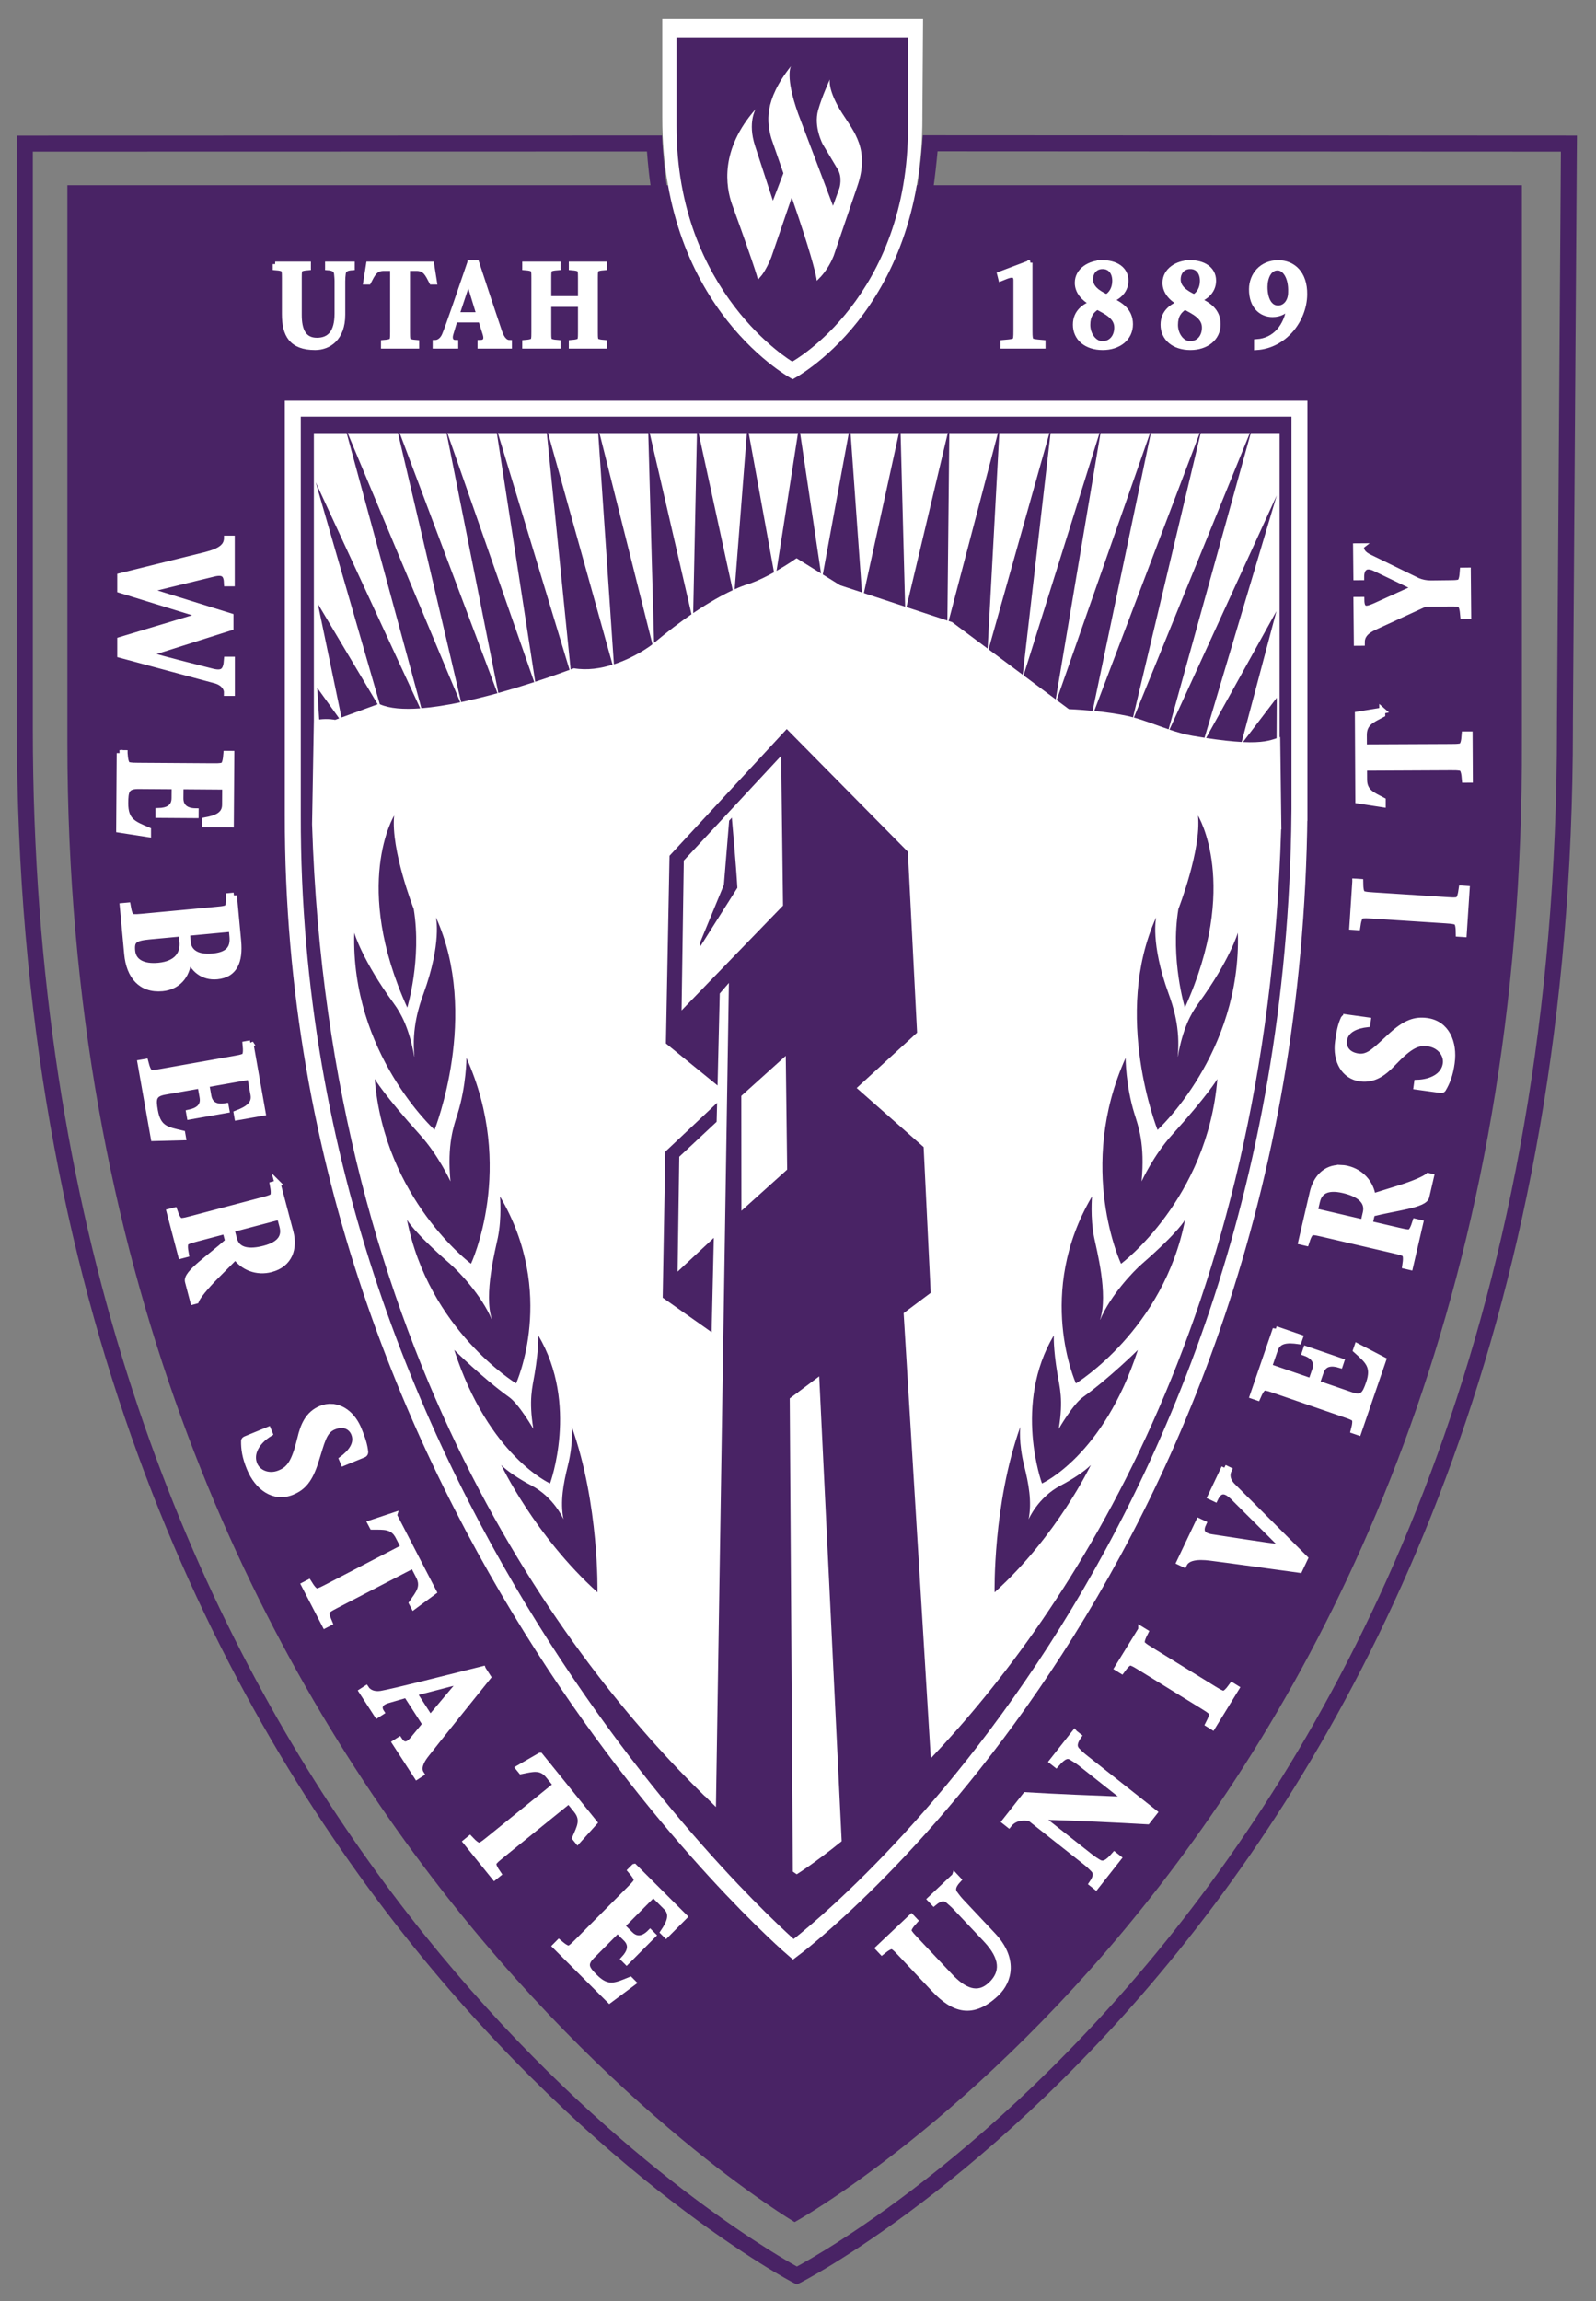 <?xml version="1.0" ?>
<svg xmlns:rdf="http://www.w3.org/1999/02/22-rdf-syntax-ns#" xmlns="http://www.w3.org/2000/svg" xmlns:cc="http://creativecommons.org/ns#" xmlns:dc="http://purl.org/dc/elements/1.1/" xml:space="preserve" viewBox="0 0 88.787 128.002">
	<rect x="0" y="0" width="88.787" height="128.002" fill="#808080" stroke="none"/>
	<g transform="matrix(1.25 0 0 -1.25 -125.98 449.49)">
		<g transform="translate(.745 .745)">
			<path d="m167.77 325.9c0.181-47.992-32.366-65.938-32.366-65.938s-32.366 19.123-32.366 65.803v24.838h64.732v-24.581" fill="#492365"/>
			<path d="m101.5 352.1v-25.565c-0-0.033-0-0.067 0-0.103 0.003-44.347 26.196-63.565 32.716-67.676 0.628-0.395 1.068-0.647 1.289-0.77 0.055 0.03 0.125 0.069 0.209 0.115 0.246 0.138 0.609 0.348 1.072 0.634 0.926 0.571 2.252 1.447 3.844 2.659 3.185 2.423 7.435 6.19 11.687 11.558 8.501 10.737 17.012 27.869 17.014 53.513-0 0.072-0 0.143-0 0.217l0.175 25.418-27.741 0.013c-0.039-0.425-0.117-1.198-0.226-1.91-1.032-6.679-6.01-8.966-6.056-8.985l-0.151-0.069-0.15 0.072c-5.076 2.466-6.04 8.485-6.1 8.826h-0c-0.139 0.735-0.216 1.595-0.25 2.059l-27.331-0.006zm33.839-94.832c-0.051 0.019-34.55 18.125-34.549 69.165 0 0.035-0 0.07 0 0.105v26.273l28.71 0.007 0.018-0.337c0.001-0.002 0.071-1.31 0.261-2.3l0.001-0.008 0.001-0.007c0 0 0.012-0.085 0.045-0.251 0.033-0.167 0.086-0.41 0.165-0.709 0.158-0.599 0.421-1.426 0.835-2.323 0.812-1.758 2.199-3.774 4.508-4.941 0.013 0.007 0.028 0.015 0.043 0.023 0.126 0.069 0.311 0.176 0.538 0.324 0.452 0.297 1.07 0.761 1.718 1.423 1.296 1.325 2.715 3.431 3.204 6.602 0.156 1.014 0.248 2.183 0.248 2.185l0.026 0.328 29.109-0.014-0.18-26.131v-0.215c0.002-51.627-34.322-69.181-34.375-69.199l-0.164-0.083-0.162 0.085z" fill="#492365"/>
			<g stroke="#fff" fill="none">
				<path d="m11.688 28.891c-0.027 0.424-0.32 0.688-1.19 0.912l-4.748 1.176v0.768l4.543 1.4v0.016l-4.543 1.367v0.824l5.289 1.422c0.488 0.136 0.657 0.458 0.648 0.697h0.273v-1.848h-0.273c-0.044 0.648-0.241 0.8-0.809 0.664-1.268-0.32-2.545-0.641-3.663-0.961v-0.016l4.668-1.478v-0.625l-4.66-1.447v-0.016l3.674-0.895c0.603-0.16 0.773 0.023 0.791 0.527h0.266v-2.488h-0.266zm63.08 0.426-0.268 0.002 0.018 1.719 0.266-0.002c-0.004-0.472 0.223-0.762 0.775-0.496l2.248 1.082-2.254 1.022c-0.468 0.205-0.752 0.264-0.758-0.344l-0.275 0.002 0.023 2.383 0.275-0.002c-0.004-0.368 0.181-0.641 0.746-0.895l2.773-1.275 1.35-0.014c0.24-0.002 0.372-0.003 0.541 0.027 0.16 0.03 0.207 0.31 0.236 0.662l0.275-0.002-0.023-2.519-0.275 0.004c-0.023 0.352-0.065 0.633-0.225 0.666-0.168 0.033-0.301 0.033-0.541 0.035l-1.012 0.012c-0.257 0.002-0.524-0.053-0.738-0.146l-2.656-1.293c-0.419-0.196-0.499-0.403-0.502-0.627zm1.19 9.137-1.357 0.223 0.025 4.781 1.357 0.209v-0.215c-0.561-0.294-1.031-0.467-1.035-1.147l-0.004-0.672 4.836-0.023c0.239-0.001 0.372-0 0.541 0.031 0.16 0.031 0.206 0.302 0.234 0.662l0.275-0.002-0.014-2.518h-0.273c-0.025 0.36-0.069 0.633-0.229 0.666-0.168 0.033-0.301 0.032-0.541 0.033l-4.836 0.021-0.004-0.678c-0.004-0.688 0.466-0.86 1.023-1.158v-0.215zm-70.238 2.367-0.029 4.256 1.605 0.25v-0.217c-0.789-0.342-1.273-0.497-1.267-1.512 0.004-0.656 0.058-0.952 0.732-0.947l2.016 0.014-0.006 0.664c-0.004 0.536-0.405 0.702-0.893 0.715v0.215l2.066 0.014 0.002-0.215c-0.506-0.005-0.851-0.224-0.848-0.728l0.006-0.664 2.484 0.018-0.006 1.016c-0.004 0.56-0.476 0.747-1.107 0.863l-0.002 0.217 1.43 0.01 0.027-3.926-0.275-0.002c-0.029 0.352-0.076 0.631-0.236 0.662-0.169 0.031-0.301 0.031-0.541 0.029l-4.117-0.027c-0.24-0.001-0.373-0.004-0.541-0.037-0.16-0.033-0.202-0.312-0.227-0.664v-0.002l-0.275-0.002zm68.736 7.15-0.164 2.514 0.275 0.018c0.05-0.357 0.112-0.625 0.273-0.646 0.17-0.021 0.302-0.013 0.541 0.002l4.109 0.266c0.239 0.016 0.373 0.026 0.539 0.068 0.157 0.042 0.183 0.317 0.186 0.678l0.275 0.018 0.164-2.516-0.275-0.018c-0.05 0.358-0.112 0.627-0.273 0.648-0.17 0.022-0.302 0.011-0.541-0.004l-4.109-0.266c-0.239-0.016-0.373-0.023-0.539-0.066-0.157-0.042-0.182-0.317-0.186-0.678l-0.275-0.018zm-62.381 0.777-0.273 0.025c0.007 0.361-0.012 0.635-0.168 0.682-0.165 0.048-0.298 0.06-0.537 0.082l-4.101 0.385c-0.238 0.022-0.372 0.033-0.543 0.017-0.162-0.017-0.231-0.282-0.291-0.638l-0.273 0.025 0.248 2.668c0.113 1.218 0.757 2.018 1.959 1.906 0.928-0.087 1.476-0.823 1.441-1.768h0.018c0.235 0.709 0.796 1.179 1.582 1.105 0.981-0.092 1.277-0.844 1.174-1.959l-0.236-2.531zm-0.123 1.842 0.041 0.439c0.062 0.669-0.251 1.028-1.1 1.107-0.981 0.092-1.341-0.342-1.381-0.764l-0.053-0.549 2.492-0.234zm-2.783 0.262 0.043 0.461c0.059 0.637-0.268 1.238-1.328 1.338-0.875 0.082-1.413-0.221-1.469-0.826-0.053-0.565 0.103-0.725 0.951-0.805l1.803-0.168zm64.783 4.67c-0.044-0.006-0.101 0.01-0.135 0.062-0.177 0.379-0.247 0.766-0.318 1.281-0.151 1.093 0.36 1.931 1.23 2.051 0.773 0.107 1.326-0.318 1.83-0.854 0.953-0.999 1.381-1.174 1.961-1.094 0.642 0.089 1.044 0.614 0.973 1.129-0.093 0.674-0.779 1.038-1.598 1.062l-0.029 0.215 1.336 0.184c0.071 0.01 0.109-0.008 0.131-0.037 0.233-0.388 0.397-0.809 0.488-1.467 0.156-1.133-0.289-2.18-1.371-2.33-0.668-0.092-1.196 0.092-1.984 0.807-0.848 0.763-1.23 1.251-1.846 1.166-0.651-0.09-0.84-0.536-0.791-0.893 0.086-0.626 0.726-0.836 1.299-0.902l0.029-0.213-1.205-0.168zm-60.959 1.443-0.271 0.049c0.035 0.351 0.04 0.634-0.111 0.693-0.16 0.061-0.291 0.083-0.527 0.125l-4.055 0.719c-0.236 0.042-0.367 0.065-0.539 0.062-0.164-0.004-0.256-0.272-0.343-0.614l-0.272 0.047 0.74 4.189 1.623-0.043-0.037-0.213c-0.836-0.194-1.345-0.258-1.521-1.258-0.114-0.646-0.111-0.947 0.553-1.065l1.982-0.35 0.115 0.652c0.093 0.527-0.27 0.763-0.748 0.863l0.037 0.213 2.037-0.359-0.039-0.213c-0.498 0.088-0.875-0.065-0.963-0.561l-0.115-0.654 2.445-0.432 0.178 1c0.097 0.551-0.332 0.821-0.932 1.049l0.037 0.213 1.406-0.248-0.682-3.867zm60.635 6.932c-0.835-0.024-1.359 0.584-1.539 1.361l-0.637 2.744 0.268 0.062c0.106-0.337 0.212-0.601 0.375-0.596 0.172 0.007 0.302 0.038 0.535 0.092l4.01 0.932c0.233 0.054 0.363 0.083 0.52 0.152 0.148 0.068 0.129 0.35 0.076 0.699l0.268 0.062 0.568-2.455-0.268-0.061c-0.106 0.337-0.212 0.599-0.375 0.594-0.172-0.007-0.302-0.038-0.535-0.092l-1.641-0.381 0.133-0.576c1.335-0.339 2.915-0.474 3.022-0.934l0.26-1.123-0.154-0.035c-0.206 0.182-0.861 0.45-1.549 0.668l-1.541 0.479c-0.095-0.738-0.633-1.364-1.419-1.547-0.132-0.031-0.258-0.045-0.377-0.049zm-59.125 0.855-0.266 0.07c0.064 0.347 0.092 0.63-0.055 0.701-0.155 0.074-0.284 0.107-0.516 0.168l-3.981 1.051c-0.232 0.061-0.36 0.095-0.531 0.107-0.163 0.01-0.277-0.248-0.393-0.582l-0.266 0.068 0.641 2.438 0.266-0.07c-0.064-0.347-0.091-0.63 0.055-0.701 0.155-0.074 0.284-0.109 0.516-0.17l1.629-0.43 0.152 0.572c-1.023 0.924-2.358 1.78-2.238 2.236l0.293 1.115 0.154-0.041c0.098-0.257 0.552-0.8 1.059-1.315l1.139-1.145c0.426 0.607 1.194 0.909 1.975 0.703 1.047-0.276 1.316-1.173 1.084-2.055l-0.719-2.722zm58.685 0.309c0.171-0.007 0.372 0.014 0.605 0.068 0.812 0.189 1.407 0.572 1.248 1.258l-0.127 0.547-2.715-0.631 0.127-0.545c0.093-0.403 0.347-0.677 0.861-0.697zm-58.557 1.543 0.143 0.541c0.14 0.534-0.077 0.996-1.004 1.24-0.807 0.213-1.51 0.151-1.69-0.529l-0.143-0.542 2.693-0.71zm55.398 6.258-1.275 3.715 0.26 0.09c0.14-0.324 0.272-0.575 0.434-0.553 0.17 0.025 0.297 0.067 0.523 0.145l3.893 1.342c0.227 0.078 0.353 0.12 0.502 0.205 0.141 0.082 0.091 0.362 0.002 0.703l0.262 0.09 1.379-4.025-1.44-0.75-0.07 0.205c0.638 0.575 1.05 0.877 0.721 1.838-0.213 0.621-0.361 0.884-0.998 0.664l-1.904-0.656 0.215-0.629c0.174-0.507 0.607-0.534 1.074-0.391l0.068-0.205-1.955-0.672-0.068 0.203c0.478 0.164 0.734 0.483 0.57 0.959l-0.215 0.627-2.35-0.809 0.33-0.961c0.182-0.53 0.688-0.558 1.322-0.467l0.07-0.203-1.35-0.465zm-52.496 4.324c-0.202-0.013-0.408 0.018-0.611 0.102-0.723 0.296-0.987 0.942-1.154 1.658-0.324 1.343-0.606 1.708-1.148 1.93-0.6 0.246-1.212-0.005-1.408-0.486-0.257-0.63 0.155-1.291 0.851-1.723l-0.082-0.199-1.248 0.512c-0.066 0.027-0.089 0.061-0.094 0.098-0.007 0.452 0.059 0.901 0.311 1.516 0.432 1.059 1.343 1.74 2.353 1.326 0.624-0.255 0.988-0.681 1.312-1.695 0.352-1.087 0.437-1.7 1.012-1.935 0.608-0.249 0.995 0.042 1.131 0.375 0.239 0.585-0.207 1.089-0.67 1.434l0.082 0.199 1.125-0.461c0.041-0.017 0.08-0.059 0.084-0.121-0.036-0.417-0.167-0.786-0.363-1.268-0.313-0.767-0.877-1.221-1.482-1.26zm49.641 3.385-0.766 1.611 0.248 0.117c0.219-0.462 0.504-0.583 0.996-0.109 0.946 0.947 1.911 1.894 2.853 2.848-1.375-0.186-2.84-0.413-4.049-0.6-0.593-0.096-0.622-0.404-0.451-0.766l-0.248-0.117-1.078 2.268 0.248 0.119c0.182-0.383 0.73-0.46 1.49-0.363 1.112 0.14 3.609 0.49 4.938 0.672l0.301-0.637c-1.347-1.343-2.684-2.687-4.031-4.029-0.307-0.306-0.327-0.634-0.203-0.895l-0.248-0.119zm-46.189 2.652-1.305 0.436 0.1 0.191c0.632 0.005 1.131-0.057 1.443 0.547l0.309 0.598-4.295 2.231c-0.213 0.11-0.332 0.171-0.496 0.221-0.157 0.045-0.321-0.177-0.51-0.484l-0.244 0.127 1.158 2.238 0.244-0.127c-0.142-0.332-0.227-0.595-0.1-0.697 0.135-0.106 0.252-0.167 0.465-0.277l4.295-2.228 0.312 0.604c0.316 0.611-0.024 0.976-0.385 1.496l0.1 0.191 1.105-0.816-2.197-4.248zm41.562 6.35-1.32 2.144 0.234 0.145c0.211-0.292 0.392-0.5 0.545-0.443 0.16 0.061 0.273 0.13 0.477 0.256l3.506 2.164c0.204 0.126 0.318 0.195 0.445 0.311 0.119 0.111 0.014 0.365-0.152 0.686l0.234 0.146 1.32-2.147-0.234-0.145c-0.211 0.292-0.392 0.5-0.545 0.443-0.16-0.061-0.272-0.13-0.477-0.256l-3.506-2.162c-0.204-0.126-0.318-0.197-0.445-0.312-0.119-0.111-0.013-0.367 0.152-0.688l-0.234-0.143zm-36.623 2.205c-2.003 0.499-4.953 1.252-5.668 1.373-0.423 0.065-0.706-0.096-0.832-0.291l-0.232 0.15 0.848 1.309 0.23-0.148c-0.2-0.309-0.03-0.553 0.344-0.662l1.06-0.307 1.059 1.639-0.693 0.84c-0.258 0.32-0.527 0.41-0.766 0.041l-0.232 0.148 1.213 1.873 0.23-0.15c-0.186-0.289-0.034-0.672 0.273-1.062 0.554-0.712 2.479-3.114 3.447-4.314l-0.281-0.438zm-1.193 0.641 0.008 0.014-1.744 2.076-0.906-1.402 2.643-0.688zm34.109 2.91-1.246 1.582 0.217 0.17c0.407-0.473 0.632-0.559 0.877-0.396 0.142 0.092 0.316 0.189 0.49 0.326l2.557 2.022-0.01 0.012c-1.789-0.069-3.893-0.152-5.609-0.256l-1.152 1.463 0.217 0.172c0.296-0.377 0.726-0.435 1.185-0.357l3.08 2.434c0.174 0.137 0.316 0.271 0.434 0.395 0.21 0.207 0.174 0.453-0.072 0.809l0.217 0.172 1.252-1.59-0.217-0.17c-0.402 0.467-0.632 0.558-0.887 0.408-0.147-0.086-0.31-0.194-0.484-0.332l-2.789-2.201 0.012-0.014c1.992 0.056 4.311 0.167 5.979 0.262l0.385-0.49-3.853-3.045c-0.174-0.137-0.318-0.271-0.436-0.395-0.205-0.213-0.169-0.459 0.072-0.809l-0.217-0.17zm-29.732 1.264-1.191 0.688 0.137 0.168c0.621-0.122 1.097-0.28 1.523 0.248l0.422 0.523-3.762 3.045c-0.186 0.151-0.288 0.233-0.439 0.314-0.144 0.076-0.351-0.108-0.598-0.371l-0.213 0.174 1.582 1.959 0.213-0.172c-0.206-0.297-0.34-0.537-0.236-0.662 0.111-0.131 0.214-0.214 0.4-0.365l3.762-3.045 0.426 0.527c0.432 0.535 0.173 0.963-0.076 1.545l0.135 0.168 0.922-1.023-3.006-3.721zm5.234 6.182-0.195 0.195c0.23 0.268 0.398 0.497 0.309 0.633-0.096 0.142-0.192 0.236-0.361 0.406l-2.906 2.922c-0.169 0.17-0.263 0.264-0.404 0.361-0.135 0.091-0.365-0.075-0.633-0.305l-0.193 0.195 3.01 3.004 1.305-0.971-0.152-0.152c-0.795 0.323-1.248 0.563-1.967-0.154-0.464-0.463-0.636-0.709-0.16-1.188l1.422-1.43 0.471 0.469c0.379 0.379 0.216 0.779-0.117 1.137l0.152 0.152 1.459-1.467-0.152-0.152c-0.357 0.359-0.755 0.451-1.111 0.096l-0.469-0.469 1.754-1.762 0.719 0.717c0.396 0.395 0.2 0.865-0.16 1.397l0.152 0.152 1.01-1.014-2.779-2.773zm17.838 0.518-1.359 1.283 0.189 0.201c0.326-0.271 0.569-0.328 0.799-0.143 0.127 0.112 0.278 0.237 0.43 0.398l1.676 1.777c0.968 1.028 0.986 1.854 0.277 2.523-0.755 0.713-1.542 0.321-2.291-0.475l-1.924-2.043c-0.164-0.174-0.255-0.271-0.348-0.416-0.086-0.138 0.087-0.364 0.324-0.625l-0.189-0.199-1.83 1.728 0.189 0.201c0.274-0.222 0.508-0.383 0.641-0.289 0.139 0.101 0.23 0.198 0.395 0.373l1.881 1.998c1.077 1.144 2.125 1.475 3.432 0.24 0.761-0.719 1.035-1.955-0.184-3.248l-1.734-1.842c-0.152-0.162-0.275-0.316-0.373-0.455-0.177-0.235-0.106-0.473 0.189-0.789l-0.189-0.201z" transform="matrix(.8 0 0 -.8 100.79 357.99)" stroke-width=".333"/>
				<path d="m25.197 13.541c-0.492 1.434-1.207 3.552-1.418 4.041-0.129 0.287-0.34 0.398-0.51 0.398v0.201h1.143v-0.201c-0.269 0-0.351-0.203-0.27-0.477l0.234-0.775h1.43l0.24 0.762c0.094 0.287 0.041 0.49-0.281 0.49v0.201h1.635v-0.201c-0.252 0-0.428-0.248-0.545-0.594-0.217-0.626-0.926-2.77-1.277-3.846h-0.381zm31.162 0-1.688 0.639 0.064 0.254 0.275-0.111c0.235-0.091 0.568-0.202 0.568 0.195v2.744c0 0.241-0 0.34-0.023 0.516-0.024 0.15-0.258 0.162-0.697 0.201v0.203h2.227v-0.203c-0.451-0.039-0.674-0.051-0.697-0.201-0.029-0.176-0.029-0.274-0.029-0.516v-3.721zm4.039 0c-0.709 0-1.406 0.417-1.406 1.121 0 0.482 0.334 0.868 0.814 1.135-0.363 0.15-0.92 0.455-0.92 1.191 0 0.756 0.598 1.272 1.523 1.272 0.879 0 1.541-0.508 1.541-1.297 0-0.776-0.58-1.102-1.078-1.35v-0.014c0.258-0.072 0.826-0.396 0.826-1.055 0-0.678-0.604-1.004-1.301-1.004zm4.877 0c-0.709 0-1.404 0.417-1.404 1.121 0 0.482 0.332 0.868 0.812 1.135-0.363 0.15-0.92 0.455-0.92 1.191 0 0.756 0.598 1.272 1.523 1.272 0.878 0 1.541-0.508 1.541-1.297 0-0.776-0.58-1.102-1.078-1.35v-0.014c0.258-0.072 0.826-0.396 0.826-1.055 0-0.678-0.604-1.004-1.301-1.004zm4.902 0c-0.926 0-1.488 0.678-1.494 1.473-0.006 0.971 0.557 1.414 1.172 1.414 0.44 0 0.709-0.196 0.908-0.404l0.012 0.014c-0.153 1.01-0.756 1.831-1.81 1.897v0.326c1.552-0.098 2.66-1.524 2.678-2.945 0.018-1.206-0.674-1.773-1.465-1.773zm-55.803 0.078v0.201c0.258 0.02 0.463 0.053 0.486 0.17 0.023 0.124 0.023 0.222 0.023 0.398v2.014c0 1.154 0.393 1.857 1.711 1.857 0.768 0 1.535-0.521 1.535-1.824v-1.859c0-0.163 0.012-0.306 0.029-0.43 0.024-0.215 0.182-0.306 0.498-0.326v-0.201h-1.371v0.201c0.31 0.02 0.469 0.111 0.498 0.326 0.012 0.124 0.029 0.267 0.029 0.43v1.793c0 1.036-0.404 1.486-1.119 1.486-0.762 0-0.984-0.607-0.984-1.408v-2.059c0-0.176 0-0.275 0.023-0.398 0.023-0.117 0.229-0.15 0.486-0.17v-0.201h-1.846zm5.193 0-0.158 0.998h0.158c0.217-0.411 0.346-0.758 0.844-0.758h0.492v3.553c0 0.176 0 0.275-0.023 0.398-0.023 0.117-0.223 0.15-0.486 0.17v0.201h1.846v-0.201c-0.264-0.02-0.463-0.053-0.486-0.17-0.023-0.124-0.023-0.222-0.023-0.398v-3.553h0.498c0.504 0 0.627 0.347 0.844 0.758h0.158l-0.158-0.998h-3.504zm8.685 0v0.201c0.258 0.02 0.463 0.053 0.486 0.17 0.024 0.124 0.023 0.222 0.023 0.398v3.023c0 0.176 0 0.275-0.023 0.398-0.023 0.117-0.228 0.15-0.486 0.17v0.201h1.852v-0.201c-0.264-0.02-0.469-0.053-0.492-0.17-0.024-0.124-0.023-0.222-0.023-0.398v-1.551h1.764v1.551c0 0.176 0 0.275-0.023 0.398-0.023 0.117-0.229 0.15-0.486 0.17v0.201h1.846v-0.201c-0.258-0.02-0.463-0.053-0.486-0.17-0.023-0.124-0.023-0.222-0.023-0.398v-3.023c0-0.176 0-0.275 0.023-0.398 0.024-0.117 0.228-0.15 0.486-0.17v-0.201h-1.846v0.201c0.258 0.02 0.463 0.053 0.486 0.17 0.024 0.124 0.023 0.222 0.023 0.398v1.152h-1.764v-1.152c0-0.176-0-0.275 0.023-0.398 0.023-0.117 0.229-0.15 0.492-0.17v-0.201h-1.852zm32.15 0.137c0.428 0 0.674 0.332 0.674 0.795 0 0.443-0.217 0.756-0.463 0.887-0.492-0.228-0.885-0.515-0.885-0.965 0-0.398 0.246-0.717 0.674-0.717zm4.877 0c0.427 0 0.674 0.332 0.674 0.795 0 0.443-0.217 0.756-0.463 0.887-0.492-0.228-0.885-0.515-0.885-0.965 0-0.398 0.246-0.717 0.674-0.717zm4.859 0.078c0.398 0 0.756 0.521 0.721 1.355 0 0.541-0.322 0.873-0.697 0.873-0.492 0-0.727-0.533-0.727-1.172 0-0.476 0.199-1.057 0.703-1.057zm-45.025 0.697h0.012l0.58 1.904h-1.225l0.633-1.904zm34.99 1.48c0.469 0.261 1.084 0.527 1.084 1.133 0 0.528-0.317 0.9-0.797 0.9-0.457 0-0.814-0.502-0.814-1.043 0-0.508 0.199-0.782 0.527-0.99zm4.877 0c0.469 0.261 1.084 0.527 1.084 1.133 0 0.528-0.317 0.9-0.797 0.9-0.457 0-0.814-0.502-0.814-1.043 0-0.508 0.2-0.782 0.527-0.99z" transform="matrix(.8 0 0 -.8 100.79 357.99)" stroke-width=".278"/>
				<path d="m157.87 322.67c-0.34-34.041-22.524-50.572-22.524-50.572s-22.332 19.138-22.276 50.475v18.086h44.801v-17.989z" stroke-width=".71"/>
			</g>
			<g>
				<path d="m141.09 353.64c0.016-8.717-5.773-11.669-5.773-11.669s-5.811 3.043-5.803 11.645v4.377h11.605l-0.03-4.353z" fill="#fff"/>
				<path d="m140.45 353.25c0.029-7.638-5.151-10.493-5.151-10.493s-5.151 3.043-5.151 10.472v3.953h10.302v-3.912" fill="#492365"/>
				<path d="m43.064 2.609c-1.535 1.936-1.331 3.157-1.096 4.01 0 0 0.321 0.926 0.674 1.947l-0.583 1.526-0.998-3.063c-0.416-1.29 0.039-2.033 0.039-2.033-1.986 2.252-1.68 4.298-1.299 5.348 1.421 3.914 1.424 4.144 1.424 4.144l0.219-0.256c0.236-0.324 0.412-0.705 0.527-1l1.136-3.318c0.18 0.522 0.329 0.959 0.398 1.168 0.753 2.263 0.973 3.206 0.994 3.467l0.25-0.256c0.358-0.409 0.572-0.837 0.689-1.129l0.12-0.352c0.002-0.006 0.002-0.007 0.002-0.008v-0.002l1.18-3.465c0.736-2.089-0.174-3.079-0.835-4.118-0.817-1.286-0.679-1.871-0.679-1.871s-0.432 0.929-0.65 1.701c-0.267 0.941 0.26 1.91 0.26 1.91l0.803 1.346c0.313 0.47 0.121 1.084 0.121 1.084l-0.358 0.99-1.933-5.111c-0.753-2.098-0.405-2.658-0.405-2.658zm-17.867 10.932c-0.492 1.434-1.207 3.552-1.418 4.041-0.129 0.287-0.34 0.398-0.51 0.398v0.201h1.143v-0.201c-0.269 0-0.351-0.203-0.27-0.477l0.234-0.775h1.43l0.24 0.762c0.094 0.287 0.041 0.49-0.281 0.49v0.201h1.635v-0.201c-0.252 0-0.428-0.248-0.545-0.594-0.217-0.626-0.926-2.77-1.277-3.846h-0.381zm31.162 0-1.688 0.639 0.064 0.254 0.275-0.111c0.235-0.091 0.568-0.202 0.568 0.195v2.744c0 0.241-0 0.34-0.023 0.516-0.024 0.15-0.258 0.162-0.697 0.201v0.203h2.227v-0.203c-0.451-0.039-0.674-0.051-0.697-0.201-0.029-0.176-0.029-0.274-0.029-0.516v-3.721zm4.039 0c-0.709 0-1.406 0.417-1.406 1.121 0 0.482 0.334 0.866 0.814 1.133-0.363 0.15-0.92 0.457-0.92 1.193 0 0.756 0.598 1.272 1.523 1.272 0.879 0 1.541-0.508 1.541-1.297 0-0.776-0.58-1.102-1.078-1.35v-0.014c0.258-0.072 0.826-0.396 0.826-1.055 0-0.678-0.604-1.004-1.301-1.004zm4.877 0c-0.709 0-1.404 0.417-1.404 1.121 0 0.482 0.332 0.866 0.812 1.133-0.363 0.15-0.92 0.457-0.92 1.193 0 0.756 0.598 1.272 1.523 1.272 0.878 0 1.541-0.508 1.541-1.297 0-0.776-0.58-1.102-1.078-1.35v-0.014c0.258-0.072 0.826-0.396 0.826-1.055 0-0.678-0.604-1.004-1.301-1.004zm4.902 0c-0.926 0-1.488 0.678-1.494 1.473-0.006 0.971 0.557 1.414 1.172 1.414 0.44 0 0.709-0.196 0.908-0.404l0.012 0.014c-0.153 1.01-0.756 1.831-1.81 1.897v0.326c1.552-0.098 2.66-1.524 2.678-2.945 0.018-1.206-0.674-1.773-1.465-1.773zm-55.803 0.078v0.201c0.258 0.02 0.463 0.053 0.486 0.17 0.023 0.124 0.023 0.222 0.023 0.398v2.014c0 1.154 0.393 1.857 1.711 1.857 0.768 0 1.535-0.521 1.535-1.824v-1.859c0-0.163 0.012-0.306 0.029-0.43 0.024-0.215 0.182-0.306 0.498-0.326v-0.201h-1.371v0.201c0.31 0.02 0.469 0.111 0.498 0.326 0.012 0.124 0.029 0.267 0.029 0.43v1.793c0 1.036-0.404 1.486-1.119 1.486-0.762 0-0.984-0.607-0.984-1.408v-2.059c0-0.176 0-0.275 0.023-0.398 0.023-0.117 0.229-0.15 0.486-0.17v-0.201h-1.846zm5.193 0-0.158 0.996h0.158c0.217-0.411 0.346-0.756 0.844-0.756h0.492v3.553c0 0.176 0 0.275-0.023 0.398-0.023 0.117-0.223 0.148-0.486 0.168v0.203h1.846v-0.203c-0.264-0.02-0.463-0.051-0.486-0.168-0.023-0.124-0.023-0.222-0.023-0.398v-3.553h0.498c0.504 0 0.627 0.345 0.844 0.756h0.158l-0.158-0.996h-3.504zm8.685 0v0.201c0.258 0.02 0.463 0.053 0.486 0.17 0.024 0.124 0.023 0.222 0.023 0.398v3.023c0 0.176 0 0.275-0.023 0.398-0.023 0.117-0.228 0.148-0.486 0.168v0.203h1.852v-0.203c-0.264-0.02-0.469-0.051-0.492-0.168-0.024-0.124-0.023-0.222-0.023-0.398v-1.551h1.764v1.551c0 0.176 0 0.275-0.023 0.398-0.023 0.117-0.229 0.148-0.486 0.168v0.203h1.846v-0.203c-0.258-0.02-0.463-0.051-0.486-0.168-0.023-0.124-0.023-0.222-0.023-0.398v-3.023c0-0.176 0-0.275 0.023-0.398 0.024-0.117 0.228-0.15 0.486-0.17v-0.201h-1.846v0.201c0.258 0.02 0.463 0.053 0.486 0.17 0.024 0.124 0.023 0.222 0.023 0.398v1.152h-1.764v-1.152c0-0.176-0-0.275 0.023-0.398 0.023-0.117 0.229-0.15 0.492-0.17v-0.201h-1.852zm32.15 0.137c0.428 0 0.674 0.332 0.674 0.795 0 0.443-0.217 0.756-0.463 0.887-0.492-0.228-0.885-0.515-0.885-0.965 0-0.398 0.246-0.717 0.674-0.717zm4.877 0c0.427 0 0.674 0.332 0.674 0.795 0 0.443-0.217 0.756-0.463 0.887-0.492-0.228-0.885-0.515-0.885-0.965 0-0.398 0.246-0.717 0.674-0.717zm4.859 0.078c0.398 0 0.756 0.521 0.721 1.355 0 0.541-0.322 0.873-0.697 0.873-0.492 0-0.727-0.533-0.727-1.172 0-0.476 0.199-1.057 0.703-1.057zm-45.025 0.697h0.012l0.58 1.904h-1.225l0.633-1.904zm34.99 1.48c0.469 0.261 1.084 0.527 1.084 1.133 0 0.528-0.317 0.9-0.797 0.9-0.457 0-0.814-0.502-0.814-1.043 0-0.508 0.199-0.782 0.527-0.99zm4.877 0c0.469 0.261 1.084 0.527 1.084 1.133 0 0.528-0.317 0.9-0.797 0.9-0.457 0-0.814-0.502-0.814-1.043 0-0.508 0.2-0.782 0.527-0.99zm-48.459 7.01v15.988l-0.1 5.766c0.932 29.549 14.291 46.687 21.847 54.068v-0.012l0.621 0.615 0.623-39.699v-0.002l0.098-6.139-0.508 0.586-0.123 5.117-2.873-2.338 0.201-10.438 6.521-7.049 6.738 6.824 0.514 10.064-3.361 3.078 3.725 3.285 0.393 8.111-1.506 1.127 1.512 24.764c7.689-8.107 18.672-24.374 19.488-51.67h0.014l-0.004-0.287-0.061-4.854c-0.011 0.004-0.022 0.006-0.033 0.01v-16.918h-1.603l-4.572 16.48c-0.681-0.23-1.344-0.495-1.93-0.656l6.449-15.822h-2.734l-3.764 15.811c-0.079-0.021-0.158-0.044-0.234-0.061-0.646-0.141-1.339-0.234-1.924-0.293l5.867-15.457h-2.719l-3.238 15.449c-0.763-0.074-1.324-0.094-1.324-0.094l-0.676-0.504 5.195-14.852h-2.756l-2.492 14.814-1.789-1.334 4.225-13.48h-2.723l-1.549 13.445-1.9-1.416 3.385-12.029h-2.787l-0.65 11.99-1.978-1.475-0.191-0.062 2.742-10.453h-2.705l-0.107 10.43-2.277-0.75 2.299-9.68h-2.625l0.252 9.656-2.295-0.754 1.949-8.902h-2.689l0.633 8.865-1.209-0.396-0.969-0.602 1.447-7.867h-2.709l1.164 7.807-1.361-0.846s-0.475 0.338-1.115 0.705l1.195-7.666h-2.742l1.408 7.746c-0.402 0.224-0.857 0.45-1.297 0.611 0 0-0.308 0.071-0.893 0.334l0.68-8.691h-2.686l1.898 8.74c-0.533 0.248-1.269 0.644-2.199 1.275l0.209-10.016h-2.629l2.326 10.08c-0.615 0.422-1.31 0.946-2.082 1.592l-0.323-11.671h-2.715l2.947 11.746c-0.022 0.019-0.044 0.035-0.066 0.055 0 0-0.881 0.672-2.078 1.062l-0.873-12.863h-2.791l3.59 12.885c-0.659 0.206-1.406 0.326-2.154 0.199 0 0-0.066 0.025-0.178 0.066l-1.326-13.15h-2.723l3.988 13.172c-0.342 0.126-1.031 0.376-1.91 0.662l-2.135-13.834h-2.752l4.832 13.854c-0.598 0.194-1.28 0.402-1.998 0.602l-2.879-14.455h-2.607l5.438 14.469c-0.658 0.182-1.344 0.354-2.022 0.496l-3.512-14.965h-2.799l6.262 14.977c-0.75 0.156-1.487 0.274-2.162 0.328l-4.156-15.305h-1.822zm0.1 2.728 5.817 12.582c-0.911 0.068-1.702 0.014-2.248-0.229l-3.569-12.353zm53.467 0.734-4.018 13.484c-0.212-0.033-0.435-0.069-0.672-0.109-0.423-0.073-0.854-0.2-1.279-0.342l5.969-13.033zm-58.4 2.407c-0.027 0.424-0.32 0.688-1.19 0.912l-4.748 1.176v0.768l4.543 1.4v0.016l-4.543 1.367v0.824l5.289 1.422c0.488 0.136 0.657 0.458 0.648 0.697h0.273v-1.848h-0.273c-0.044 0.648-0.241 0.8-0.809 0.664-1.268-0.32-2.545-0.641-3.663-0.961v-0.016l4.668-1.478v-0.625l-4.66-1.447v-0.016l3.674-0.896c0.603-0.16 0.773 0.025 0.791 0.529h0.266v-2.488h-0.266zm63.08 0.426-0.268 0.002 0.018 1.719 0.266-0.002c-0.004-0.472 0.223-0.762 0.775-0.496l2.248 1.082-2.254 1.022c-0.468 0.205-0.752 0.264-0.758-0.344l-0.275 0.002 0.023 2.383 0.275-0.002c-0.004-0.368 0.181-0.641 0.746-0.895l2.773-1.275 1.35-0.014c0.24-0.002 0.372-0.003 0.541 0.027 0.16 0.03 0.207 0.31 0.236 0.662l0.275-0.002-0.023-2.519-0.275 0.004c-0.023 0.352-0.065 0.633-0.225 0.666-0.168 0.033-0.301 0.033-0.541 0.035l-1.012 0.012c-0.257 0.002-0.524-0.053-0.738-0.146l-2.656-1.293c-0.419-0.196-0.499-0.403-0.502-0.627zm-58.023 3.203 3.326 5.586-2.012 0.734-1.315-6.32zm53.324 0.408-1.932 7.275c-0.503-0.027-1.145-0.093-1.98-0.221l3.912-7.055zm-53.361 4.258 1.221 1.703-0.225 0.082s-0.371-0.083-0.887-0.02l-0.109-1.766zm53.381 0.557-0.01 2.254c-0.364 0.123-0.788 0.262-1.869 0.211l1.879-2.465zm5.869 0.711-1.357 0.223 0.025 4.781 1.357 0.209v-0.215c-0.561-0.294-1.031-0.467-1.035-1.147l-0.004-0.672 4.836-0.023c0.239-0.001 0.372-0 0.541 0.031 0.16 0.031 0.206 0.302 0.234 0.662l0.275-0.002-0.014-2.518h-0.273c-0.025 0.36-0.069 0.633-0.229 0.666-0.168 0.033-0.301 0.032-0.541 0.033l-4.836 0.021-0.004-0.68c-0.004-0.688 0.466-0.858 1.023-1.156v-0.215zm-70.238 2.367-0.029 4.254 1.605 0.252v-0.217c-0.789-0.342-1.273-0.497-1.267-1.512 0.004-0.656 0.058-0.952 0.732-0.947l2.016 0.014-0.006 0.664c-0.004 0.536-0.405 0.702-0.893 0.715v0.215l2.066 0.014 0.002-0.215c-0.506-0.005-0.851-0.224-0.848-0.728l0.006-0.664 2.484 0.018-0.008 1.016c-0.004 0.56-0.475 0.747-1.105 0.863l-0.002 0.217 1.43 0.01 0.027-3.928h-0.275c-0.029 0.352-0.076 0.631-0.236 0.662-0.169 0.031-0.301 0.031-0.541 0.029l-4.117-0.029c-0.24-0.001-0.373-0.002-0.541-0.035-0.16-0.033-0.203-0.312-0.227-0.664v-0.002l-0.275-0.002zm36.797 0.152-5.416 5.828-0.123 8.334 5.643-5.83-0.104-8.332zm-21.529 3.326c-0.197 1.901 1.09 5.197 1.09 5.197 0.454 2.8-0.361 5.482-0.361 5.482-3.09-6.829-0.729-10.68-0.729-10.68zm44.719 0s2.361 3.853-0.729 10.682c0 0-0.817-2.683-0.363-5.482 0 0 1.289-3.298 1.092-5.199zm-25.934 0.115s0.24 2.657 0.309 3.9l-2.053 3.248-0.018-0.211 1.32-3.199 0.293-3.572s0.075-0.074 0.148-0.166zm34.684 3.557-0.164 2.514 0.275 0.018c0.05-0.357 0.112-0.625 0.273-0.646 0.17-0.021 0.302-0.013 0.541 0.002l4.109 0.266c0.239 0.016 0.373 0.026 0.539 0.068 0.157 0.042 0.183 0.317 0.186 0.678l0.275 0.018 0.164-2.516-0.275-0.018c-0.05 0.358-0.112 0.627-0.273 0.648-0.17 0.022-0.302 0.011-0.541-0.004l-4.109-0.266c-0.239-0.016-0.373-0.023-0.539-0.066-0.157-0.042-0.182-0.317-0.186-0.678l-0.275-0.018zm-62.381 0.775-0.273 0.027c0.007 0.361-0.012 0.635-0.168 0.682-0.165 0.048-0.298 0.06-0.537 0.082l-4.102 0.385c-0.238 0.022-0.372 0.033-0.543 0.017-0.162-0.017-0.231-0.282-0.291-0.638l-0.273 0.025 0.248 2.668c0.113 1.218 0.757 2.018 1.959 1.906 0.928-0.087 1.476-0.823 1.441-1.768h0.018c0.235 0.709 0.796 1.179 1.582 1.105 0.981-0.092 1.277-0.844 1.174-1.959l-0.236-2.533zm11.236 1.211c2.465 5.431-0.076 11.822-0.076 11.822s-4.661-4.248-4.467-10.961c0.005 0.016 0.443 1.528 2.205 3.939 0.414 0.567 0.851 1.38 1.135 2.945l0.008 0.002c-0.163-1.583 0.266-2.842 0.506-3.502 1.027-2.822 0.689-4.246 0.689-4.246zm40.068 0s-0.336 1.424 0.691 4.246c0.24 0.66 0.669 1.919 0.506 3.502h0.006c0.283-1.565 0.721-2.379 1.135-2.945 1.771-2.424 2.207-3.947 2.207-3.947 0.198 6.717-4.467 10.969-4.467 10.969h-0.002s-2.541-6.393-0.076-11.824zm-51.428 0.633 0.041 0.439c0.062 0.669-0.251 1.028-1.1 1.107-0.981 0.092-1.341-0.342-1.381-0.764l-0.053-0.549 2.492-0.234zm-2.783 0.262 0.043 0.461c0.059 0.637-0.268 1.238-1.328 1.338-0.875 0.082-1.413-0.221-1.469-0.826-0.053-0.565 0.103-0.725 0.951-0.805l1.803-0.168zm64.783 4.67c-0.044-0.006-0.101 0.01-0.135 0.062-0.177 0.379-0.247 0.766-0.318 1.281-0.151 1.093 0.36 1.931 1.23 2.051 0.773 0.107 1.326-0.318 1.83-0.854 0.953-0.999 1.381-1.174 1.961-1.094 0.642 0.089 1.044 0.614 0.973 1.129-0.093 0.674-0.779 1.038-1.598 1.062l-0.029 0.215 1.336 0.184c0.071 0.01 0.109-0.008 0.131-0.037 0.233-0.388 0.397-0.809 0.488-1.467 0.156-1.133-0.289-2.18-1.371-2.33-0.668-0.092-1.196 0.092-1.984 0.807-0.848 0.763-1.23 1.251-1.846 1.166-0.651-0.09-0.84-0.536-0.791-0.893 0.086-0.626 0.726-0.836 1.299-0.902l0.029-0.213-1.205-0.168zm-60.959 1.443-0.271 0.049c0.035 0.351 0.04 0.634-0.111 0.693-0.16 0.061-0.291 0.083-0.527 0.125l-4.055 0.719c-0.236 0.042-0.367 0.065-0.539 0.062-0.164-0.004-0.256-0.272-0.343-0.614l-0.272 0.047 0.74 4.189 1.623-0.043-0.037-0.213c-0.836-0.194-1.345-0.258-1.521-1.258-0.114-0.646-0.111-0.947 0.553-1.065l1.982-0.35 0.115 0.652c0.093 0.527-0.27 0.763-0.748 0.863l0.037 0.213 2.037-0.359-0.039-0.213c-0.498 0.088-0.875-0.065-0.963-0.561l-0.115-0.654 2.445-0.432 0.178 1c0.097 0.551-0.332 0.821-0.932 1.049l0.037 0.213 1.406-0.248-0.682-3.867zm29.781 0.697-2.473 2.228 0.006 6.391 2.545-2.291-0.078-6.328zm-17.764 0.113c2.754 6.128 0.254 11.451 0.254 11.451s-4.808-3.58-5.356-10.277c0 0 0.526 0.899 2.537 3.127 1.02 1.131 1.676 2.568 1.676 2.568-0.197-2.074 0.185-3.082 0.395-3.752 0.493-1.58 0.494-3.117 0.494-3.117zm36.67 0s0.001 1.537 0.494 3.117c0.209 0.67 0.592 1.678 0.395 3.752 0 0 0.656-1.436 1.676-2.566 2.011-2.228 2.539-3.127 2.539-3.127-0.548 6.698-5.357 10.277-5.357 10.277s-2.5-5.325 0.254-11.453zm-22.725 2.502-0.027 1.055-2.078 1.941-0.094 6.393 2.016-1.879-0.123 5.246-2.721-1.92 0.145-8.121 2.883-2.715zm34.672 3.617c-0.835-0.024-1.359 0.586-1.539 1.363l-0.637 2.744 0.268 0.062c0.106-0.337 0.212-0.601 0.375-0.596 0.172 0.007 0.302 0.038 0.535 0.092l4.01 0.932c0.233 0.054 0.363 0.083 0.52 0.152 0.148 0.068 0.129 0.35 0.076 0.699l0.268 0.062 0.568-2.455-0.268-0.062c-0.106 0.337-0.212 0.601-0.375 0.596-0.172-0.007-0.302-0.038-0.535-0.092l-1.641-0.381 0.133-0.576c1.335-0.339 2.915-0.474 3.022-0.934l0.26-1.123-0.154-0.035c-0.206 0.182-0.861 0.45-1.549 0.668l-1.541 0.479c-0.094-0.736-0.631-1.362-1.418-1.545-0.132-0.031-0.258-0.047-0.377-0.051zm-59.125 0.857-0.266 0.07c0.064 0.347 0.092 0.628-0.055 0.699-0.155 0.074-0.284 0.109-0.516 0.17l-3.981 1.051c-0.232 0.061-0.36 0.095-0.531 0.107-0.163 0.01-0.277-0.25-0.393-0.584l-0.266 0.07 0.641 2.438 0.266-0.07c-0.064-0.347-0.091-0.63 0.055-0.701 0.155-0.074 0.284-0.109 0.516-0.17l1.629-0.43 0.152 0.572c-1.023 0.924-2.358 1.78-2.238 2.236l0.293 1.115 0.154-0.041c0.098-0.257 0.552-0.8 1.059-1.315l1.139-1.145c0.426 0.607 1.194 0.909 1.975 0.703 1.047-0.276 1.316-1.173 1.084-2.055l-0.718-2.722zm58.686 0.31c0.171-0.007 0.372 0.014 0.605 0.068 0.812 0.189 1.407 0.572 1.248 1.258l-0.127 0.547-2.715-0.631 0.127-0.545c0.093-0.403 0.346-0.677 0.861-0.697zm-46.311 0.421c3.176 5.38 0.898 10.393 0.898 10.393h-0.012s-4.867-2.968-6.062-9.102c0 0 0.302 0.63 2.404 2.465v0.002c0.492 0.429 1.741 1.734 2.318 3.096h0.006c-0.472-1.402 0.204-3.937 0.332-4.578 0.222-1.111 0.115-2.275 0.115-2.275zm32.936 0s-0.107 1.165 0.115 2.275c0.128 0.641 0.804 3.178 0.332 4.58h0.008c0.578-1.362 1.825-2.669 2.316-3.098 2.103-1.835 2.406-2.465 2.406-2.465-1.196 6.134-6.064 9.102-6.064 9.102l-0.012-0.002s-2.277-5.013 0.898-10.393zm-45.182 1.121 0.143 0.541c0.14 0.534-0.077 0.996-1.004 1.24-0.807 0.213-1.51 0.151-1.69-0.529l-0.143-0.541 2.693-0.71zm55.398 6.258-1.275 3.715 0.26 0.09c0.14-0.324 0.272-0.575 0.434-0.553 0.17 0.025 0.297 0.067 0.523 0.145l3.893 1.342c0.227 0.078 0.353 0.12 0.502 0.205 0.141 0.082 0.091 0.362 0.002 0.703l0.262 0.09 1.379-4.025-1.44-0.75-0.07 0.205c0.638 0.575 1.05 0.877 0.721 1.838-0.213 0.621-0.361 0.884-0.998 0.664l-1.904-0.656 0.215-0.629c0.174-0.507 0.607-0.534 1.074-0.391l0.068-0.205-1.955-0.672-0.068 0.203c0.478 0.164 0.734 0.483 0.57 0.959l-0.215 0.627-2.35-0.809 0.33-0.961c0.182-0.53 0.688-0.558 1.322-0.467l0.07-0.203-1.35-0.465zm-41.025 0.346c2.276 3.84 0.658 8.24 0.658 8.24s-3.415-1.516-5.332-7.426c0 0 1.6 1.584 3.057 2.627 0.556 0.398 1.344 1.762 1.344 1.762-0.265-1.63-0.051-2.306 0.074-3.061 0.243-1.456 0.199-2.143 0.199-2.143zm28.684 0.002s-0.044 0.684 0.199 2.141c0.126 0.754 0.34 1.432 0.074 3.062 0 0 0.787-1.366 1.344-1.764 1.457-1.043 3.057-2.625 3.057-2.625-1.917 5.91-5.334 7.424-5.334 7.424s-1.616-4.398 0.66-8.238zm-13.053 2.281-1.184 0.887v0.047l-0.033-0.021-0.422 0.314 0.172 26.322c0.14 0.099 0.217 0.15 0.217 0.15s0.954-0.589 2.5-1.838l-1.25-25.861zm-27.102 1.693c-0.202-0.013-0.408 0.02-0.611 0.104-0.723 0.296-0.987 0.942-1.154 1.658-0.324 1.343-0.606 1.708-1.148 1.93-0.6 0.246-1.212-0.005-1.408-0.486-0.257-0.629 0.155-1.29 0.851-1.722l-0.082-0.199-1.248 0.512c-0.066 0.027-0.089 0.061-0.094 0.098-0.007 0.452 0.059 0.901 0.311 1.516 0.432 1.059 1.343 1.74 2.353 1.326 0.624-0.255 0.988-0.681 1.312-1.695 0.352-1.087 0.437-1.7 1.012-1.935 0.608-0.249 0.995 0.042 1.131 0.375 0.239 0.585-0.207 1.089-0.67 1.434l0.082 0.199 1.125-0.461c0.041-0.017 0.08-0.059 0.084-0.121-0.036-0.417-0.167-0.786-0.363-1.268-0.313-0.767-0.877-1.223-1.482-1.262zm13.338 1.117c1.533 4.316 1.428 9.203 1.428 9.203-3.474-3.131-5.354-7.08-5.354-7.08 0.329 0.34 1.053 0.813 1.676 1.137 1.264 0.657 1.787 1.881 1.787 1.881-0.197-0.983 0.002-2.005 0.238-2.957 0.33-1.328 0.225-2.184 0.225-2.184zm24.949 0.002s-0.107 0.854 0.223 2.182c0.236 0.952 0.438 1.976 0.24 2.959 0 0 0.523-1.226 1.787-1.883 0.623-0.324 1.345-0.794 1.674-1.135 0 0-1.877 3.949-5.352 7.08 0 0-0.105-4.887 1.428-9.203zm11.354 2.268-0.766 1.611 0.248 0.117c0.219-0.462 0.504-0.583 0.996-0.109 0.946 0.947 1.911 1.894 2.853 2.848-1.375-0.186-2.84-0.413-4.049-0.6-0.593-0.096-0.622-0.404-0.451-0.766l-0.248-0.117-1.078 2.268 0.248 0.117c0.182-0.383 0.73-0.458 1.49-0.361 1.112 0.14 3.609 0.49 4.938 0.672l0.301-0.637c-1.347-1.343-2.684-2.687-4.031-4.029-0.307-0.306-0.327-0.634-0.203-0.895l-0.248-0.119zm-46.189 2.652-1.305 0.436 0.1 0.191c0.632 0.005 1.131-0.057 1.443 0.547l0.309 0.598-4.295 2.228c-0.213 0.11-0.332 0.173-0.496 0.223-0.157 0.045-0.321-0.177-0.51-0.484l-0.244 0.127 1.158 2.238 0.244-0.127c-0.142-0.332-0.227-0.595-0.1-0.697 0.135-0.106 0.252-0.167 0.465-0.277l4.295-2.228 0.312 0.604c0.316 0.611-0.024 0.976-0.385 1.496l0.1 0.191 1.105-0.816-2.197-4.248zm41.562 6.35-1.32 2.144 0.234 0.145c0.211-0.292 0.392-0.5 0.545-0.443 0.16 0.061 0.273 0.13 0.477 0.256l3.506 2.164c0.204 0.126 0.318 0.195 0.445 0.311 0.119 0.111 0.014 0.365-0.152 0.686l0.234 0.146 1.32-2.147-0.234-0.145c-0.211 0.292-0.392 0.5-0.545 0.443-0.16-0.061-0.272-0.13-0.477-0.256l-3.506-2.162c-0.204-0.126-0.318-0.197-0.445-0.312-0.119-0.111-0.013-0.367 0.152-0.688l-0.234-0.144zm-36.623 2.205c-2.003 0.499-4.953 1.252-5.668 1.373-0.423 0.065-0.706-0.096-0.832-0.291l-0.232 0.15 0.848 1.309 0.23-0.148c-0.2-0.309-0.03-0.553 0.344-0.662l1.06-0.307 1.059 1.639-0.693 0.84c-0.258 0.32-0.527 0.41-0.766 0.041l-0.232 0.148 1.213 1.873 0.23-0.15c-0.186-0.289-0.034-0.672 0.273-1.062 0.554-0.712 2.479-3.114 3.447-4.314l-0.281-0.438zm-1.193 0.641 0.008 0.014-1.744 2.076-0.906-1.402 2.643-0.688zm34.109 2.91-1.246 1.582 0.217 0.17c0.407-0.473 0.632-0.559 0.877-0.396 0.142 0.092 0.316 0.189 0.49 0.326l2.557 2.022-0.01 0.012c-1.789-0.069-3.893-0.152-5.609-0.256l-1.152 1.463 0.217 0.172c0.296-0.377 0.726-0.435 1.185-0.357l3.08 2.434c0.174 0.137 0.316 0.271 0.434 0.395 0.21 0.207 0.174 0.453-0.072 0.809l0.217 0.172 1.252-1.59-0.217-0.17c-0.402 0.467-0.632 0.558-0.887 0.408-0.147-0.086-0.31-0.194-0.484-0.332l-2.789-2.201 0.012-0.014c1.992 0.056 4.311 0.167 5.979 0.262l0.385-0.49-3.853-3.045c-0.174-0.137-0.318-0.271-0.436-0.395-0.205-0.213-0.169-0.459 0.072-0.809l-0.217-0.17zm-29.732 1.264-1.191 0.688 0.137 0.168c0.621-0.122 1.097-0.28 1.523 0.248l0.422 0.523-3.762 3.045c-0.186 0.151-0.288 0.233-0.439 0.314-0.144 0.076-0.351-0.108-0.598-0.371l-0.213 0.174 1.582 1.959 0.213-0.172c-0.206-0.297-0.34-0.537-0.236-0.662 0.111-0.131 0.214-0.214 0.4-0.365l3.762-3.045 0.426 0.527c0.432 0.535 0.173 0.963-0.076 1.545l0.135 0.168 0.922-1.023-3.006-3.721zm5.234 6.182-0.195 0.195c0.23 0.268 0.398 0.497 0.309 0.633-0.096 0.142-0.192 0.236-0.361 0.406l-2.906 2.922c-0.169 0.17-0.263 0.264-0.404 0.361-0.135 0.091-0.365-0.075-0.633-0.305l-0.193 0.195 3.01 3.004 1.305-0.971-0.152-0.152c-0.795 0.323-1.248 0.563-1.967-0.154-0.464-0.463-0.636-0.709-0.16-1.188l1.422-1.43 0.471 0.469c0.379 0.379 0.216 0.779-0.117 1.137l0.152 0.152 1.459-1.467-0.152-0.152c-0.357 0.359-0.755 0.451-1.111 0.096l-0.469-0.469 1.754-1.762 0.719 0.717c0.396 0.395 0.2 0.865-0.16 1.397l0.152 0.152 1.01-1.014-2.779-2.773zm17.838 0.518-1.359 1.283 0.189 0.201c0.326-0.271 0.569-0.328 0.799-0.143 0.127 0.112 0.278 0.237 0.43 0.398l1.676 1.777c0.968 1.028 0.986 1.854 0.277 2.523-0.755 0.713-1.542 0.321-2.291-0.475l-1.924-2.043c-0.164-0.174-0.255-0.271-0.348-0.416-0.086-0.138 0.087-0.364 0.324-0.625l-0.189-0.199-1.83 1.728 0.189 0.201c0.274-0.222 0.508-0.383 0.641-0.289 0.139 0.101 0.23 0.198 0.395 0.373l1.881 1.998c1.077 1.144 2.125 1.473 3.432 0.238 0.761-0.719 1.035-1.953-0.184-3.246l-1.734-1.844c-0.152-0.162-0.275-0.314-0.373-0.453-0.177-0.235-0.106-0.473 0.189-0.789l-0.189-0.201z" transform="matrix(.8 0 0 -.8 100.79 357.99)" fill="#fff"/>
			</g>
		</g>
	</g>
</svg>